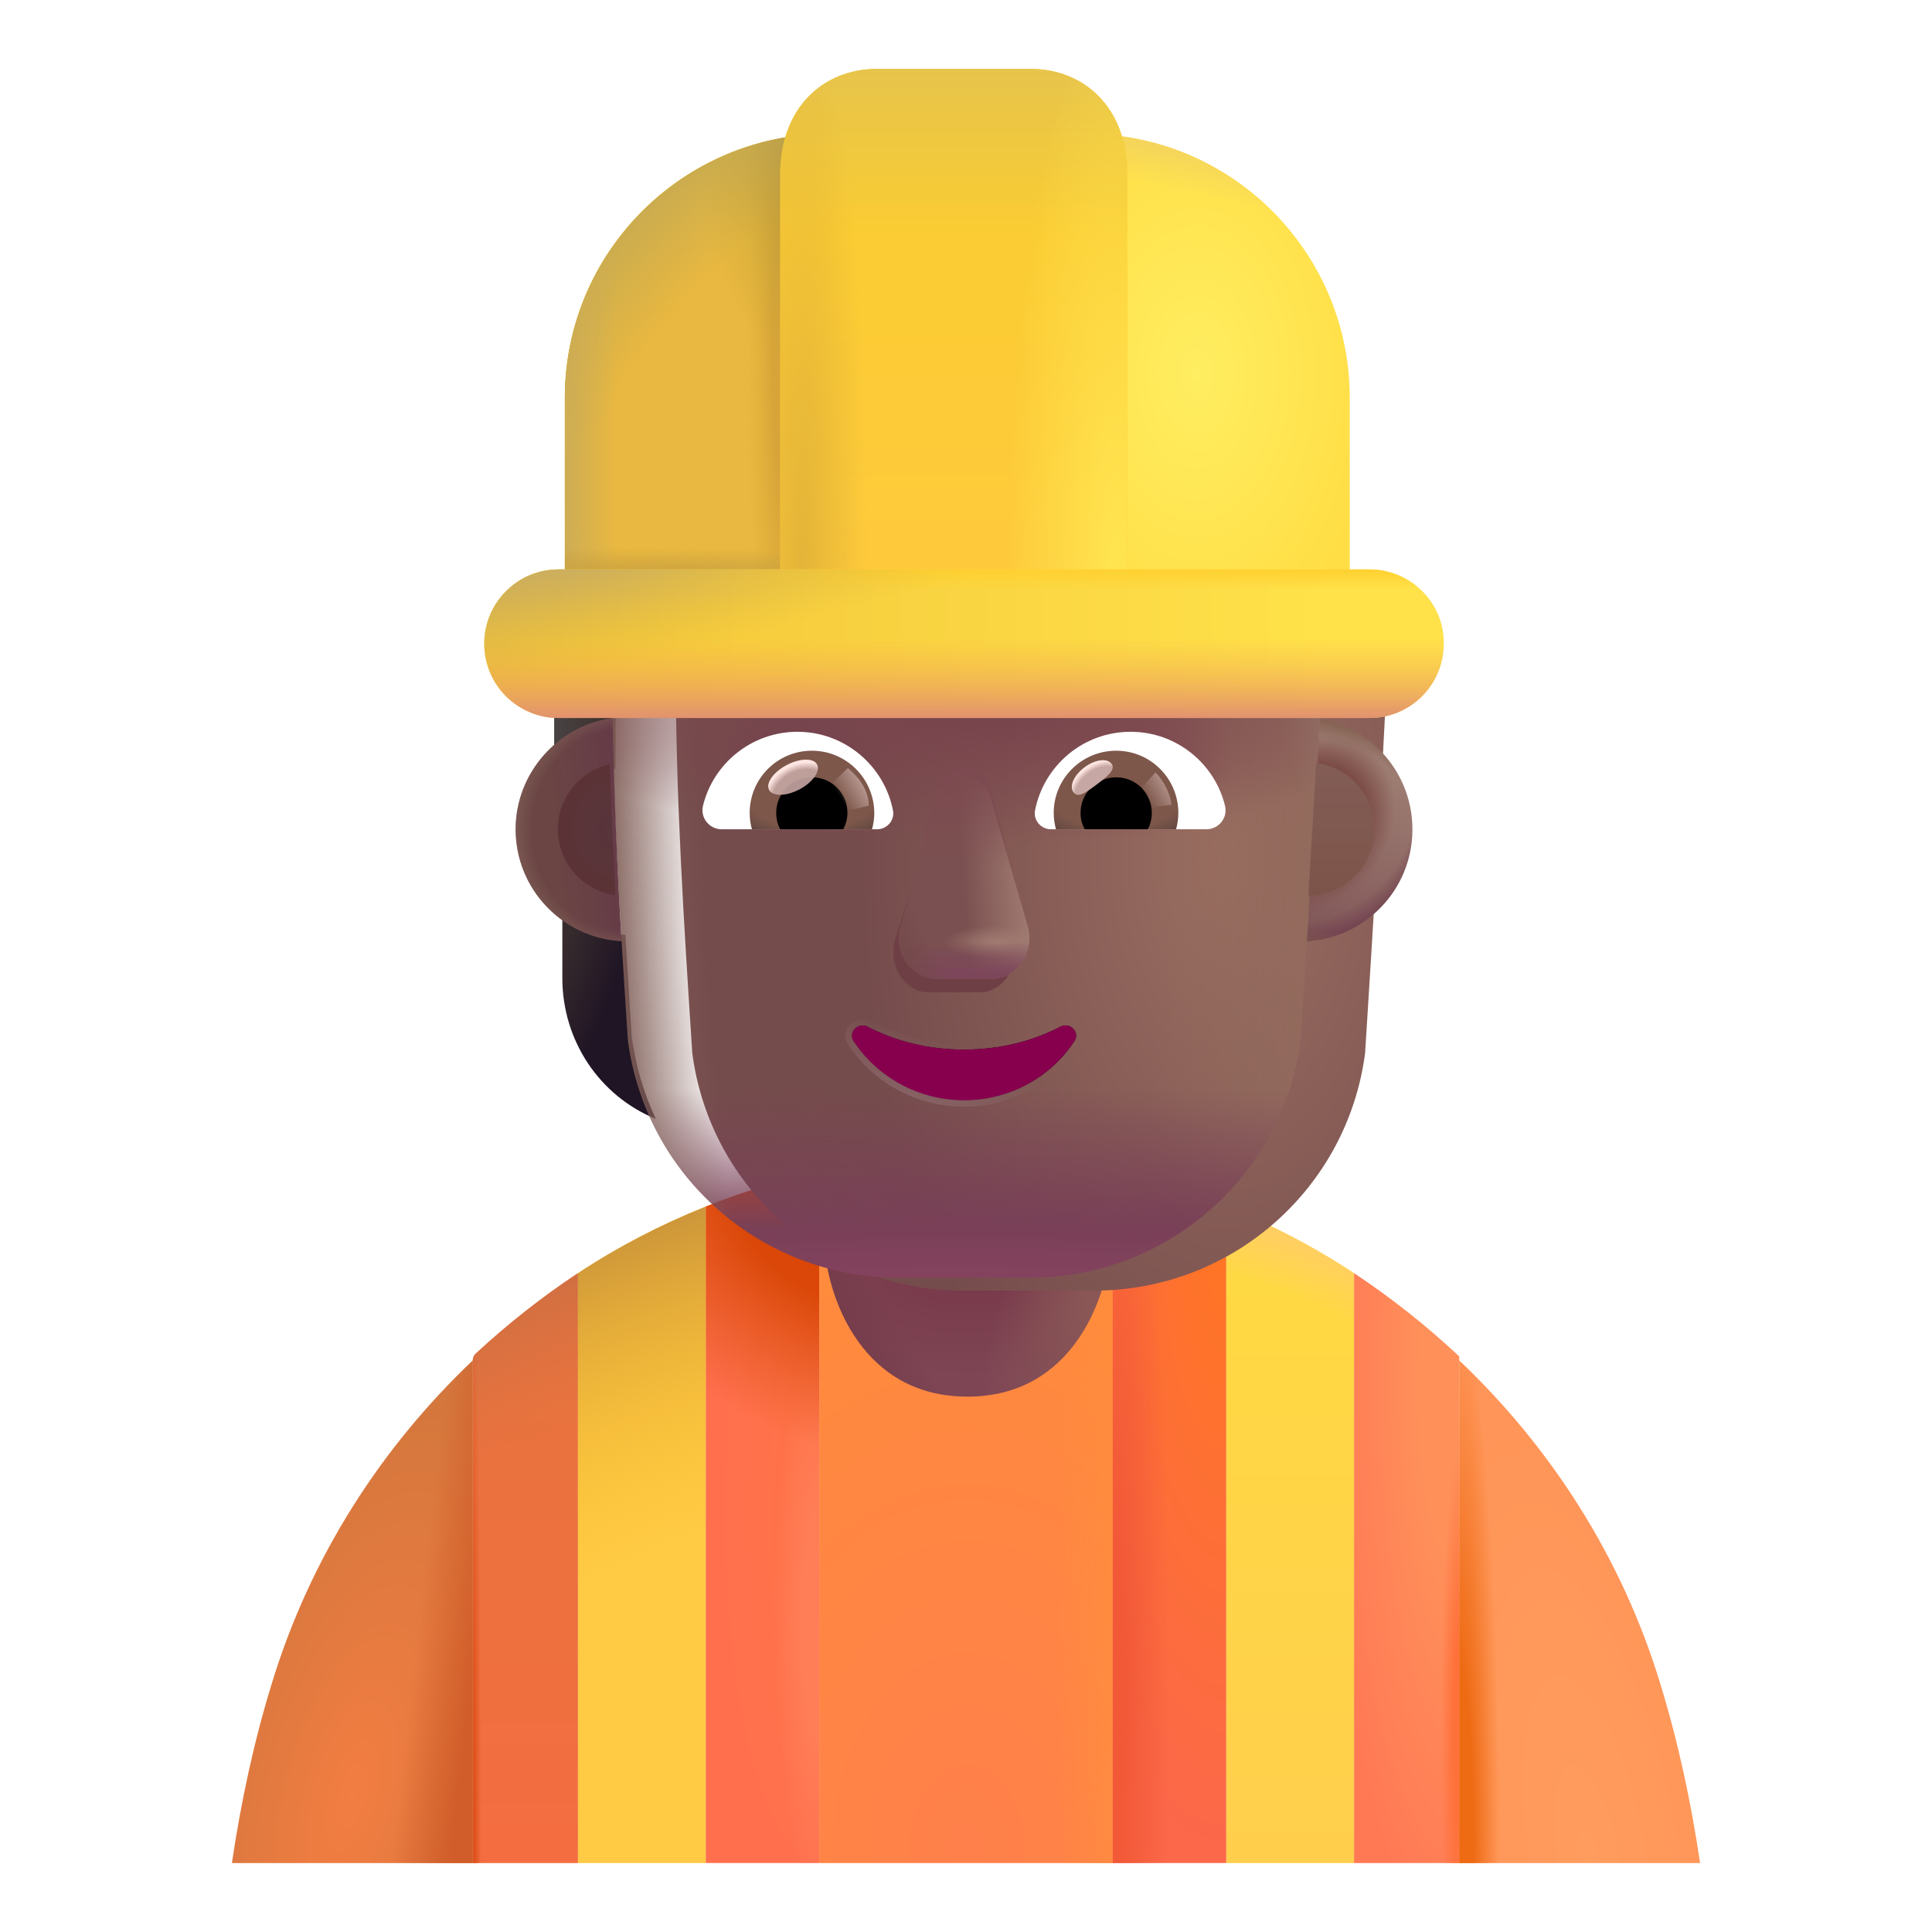 <svg viewBox="1 1 30 30" xmlns="http://www.w3.org/2000/svg">
<rect x="9.605" y="11.855" width="0.953" height="1.082" fill="url(#paint0_linear_4002_2951)"/>
<rect x="21.33" y="11.855" width="0.836" height="1.082" fill="url(#paint1_linear_4002_2951)"/>
<path d="M16.021 19.32C15.241 19.32 14.471 19.4 13.721 19.55V29.93H18.301V19.55C17.561 19.4 16.801 19.32 16.021 19.32Z" fill="url(#paint2_radial_4002_2951)"/>
<path d="M16.021 19.32C15.241 19.32 14.471 19.4 13.721 19.55V29.93H18.301V19.55C17.561 19.4 16.801 19.32 16.021 19.32Z" fill="url(#paint3_radial_4002_2951)"/>
<path d="M13.721 19.198C13.113 19.332 12.525 19.508 11.958 19.735V29.929H13.721V19.198Z" fill="url(#paint4_radial_4002_2951)"/>
<path d="M13.721 19.198C13.113 19.332 12.525 19.508 11.958 19.735V29.929H13.721V19.198Z" fill="url(#paint5_radial_4002_2951)"/>
<path d="M13.721 19.198C13.113 19.332 12.525 19.508 11.958 19.735V29.929H13.721V19.198Z" fill="url(#paint6_radial_4002_2951)"/>
<path d="M18.279 19.198C18.887 19.332 19.474 19.508 20.042 19.735V29.929H18.279V19.198Z" fill="url(#paint7_radial_4002_2951)"/>
<path d="M18.279 19.198C18.887 19.332 19.474 19.508 20.042 19.735V29.929H18.279V19.198Z" fill="url(#paint8_radial_4002_2951)"/>
<path d="M8.389 22.017C8.358 22.046 8.341 22.085 8.341 22.127V29.93H9.975V20.769C9.415 21.14 8.883 21.559 8.389 22.017Z" fill="url(#paint9_linear_4002_2951)"/>
<path d="M8.389 22.017C8.358 22.046 8.341 22.085 8.341 22.127V29.93H9.975V20.769C9.415 21.14 8.883 21.559 8.389 22.017Z" fill="url(#paint10_radial_4002_2951)"/>
<path d="M8.389 22.017C8.358 22.046 8.341 22.085 8.341 22.127V29.93H9.975V20.769C9.415 21.14 8.883 21.559 8.389 22.017Z" fill="url(#paint11_radial_4002_2951)"/>
<path d="M23.659 22.062V29.93H22.025V20.769C22.603 21.152 23.151 21.586 23.659 22.062Z" fill="url(#paint12_radial_4002_2951)"/>
<path d="M23.659 22.062V29.93H22.025V20.769C22.603 21.152 23.151 21.586 23.659 22.062Z" fill="url(#paint13_radial_4002_2951)"/>
<path d="M9.975 20.77V29.93H11.958V19.736C11.26 20.015 10.603 20.356 9.975 20.77Z" fill="#FFCA44"/>
<path d="M9.975 20.77V29.93H11.958V19.736C11.26 20.015 10.603 20.356 9.975 20.77Z" fill="url(#paint14_radial_4002_2951)"/>
<path d="M22.025 20.77V29.93H20.042V19.736C20.74 20.015 21.397 20.356 22.025 20.77Z" fill="url(#paint15_linear_4002_2951)"/>
<path d="M22.025 20.77V29.93H20.042V19.736C20.74 20.015 21.397 20.356 22.025 20.77Z" fill="url(#paint16_radial_4002_2951)"/>
<path d="M4.601 29.93C4.741 28.984 4.941 28.048 5.22 27.143C5.82 25.169 6.932 23.461 8.341 22.125V29.93H4.601Z" fill="url(#paint17_radial_4002_2951)"/>
<path d="M4.601 29.93C4.741 28.984 4.941 28.048 5.22 27.143C5.82 25.169 6.932 23.461 8.341 22.125V29.93H4.601Z" fill="url(#paint18_linear_4002_2951)"/>
<path d="M27.399 29.93C27.259 28.984 27.059 28.048 26.78 27.143C26.18 25.169 25.068 23.461 23.659 22.125V29.93H27.399Z" fill="url(#paint19_radial_4002_2951)"/>
<path d="M27.399 29.93C27.259 28.984 27.059 28.048 26.78 27.143C26.18 25.169 25.068 23.461 23.659 22.125V29.93H27.399Z" fill="url(#paint20_radial_4002_2951)"/>
<path d="M13.81 20.406C13.87 21.166 14.395 22.687 16.021 22.687C17.647 22.687 18.172 21.166 18.232 20.406H13.81Z" fill="url(#paint21_radial_4002_2951)"/>
<path d="M13.81 20.406C13.87 21.166 14.395 22.687 16.021 22.687C17.647 22.687 18.172 21.166 18.232 20.406H13.81Z" fill="url(#paint22_radial_4002_2951)"/>
<path d="M13.81 20.406C13.87 21.166 14.395 22.687 16.021 22.687C17.647 22.687 18.172 21.166 18.232 20.406H13.81Z" fill="url(#paint23_radial_4002_2951)"/>
<g filter="url(#filter0_f_4002_2951)">
<ellipse cx="19.299" cy="10.856" rx="3.435" ry="0.358" fill="#FFF060"/>
</g>
<g filter="url(#filter1_f_4002_2951)">
<ellipse cx="19.329" cy="10.856" rx="2.827" ry="0.264" fill="#FFF060"/>
</g>
<path d="M21.228 15.516C21.591 15.504 21.93 15.382 22.207 15.182V16.189C22.207 17.156 21.631 18.016 20.756 18.374C20.94 17.981 21.067 17.554 21.13 17.097L21.228 15.516Z" fill="url(#paint24_radial_4002_2951)"/>
<path d="M10.71 15.516C10.348 15.504 10.008 15.382 9.732 15.182V16.189C9.732 17.156 10.307 18.016 11.182 18.374C10.998 17.981 10.871 17.554 10.808 17.097L10.71 15.516Z" fill="url(#paint25_radial_4002_2951)"/>
<g filter="url(#filter2_ii_4002_2951)">
<path d="M10.75 17.155C11.028 19.267 12.825 20.84 14.953 20.84H16.994C19.122 20.84 20.919 19.267 21.197 17.155C21.325 15.117 21.453 13.088 21.548 11.051C21.537 10.221 20.883 9.537 20.056 9.502H18.542C17.509 9.502 16.574 8.893 16.149 7.941C16.04 7.668 15.776 7.489 15.483 7.489H14.107C12.11 7.489 10.492 9.125 10.492 11.144C10.492 13.157 10.618 15.137 10.75 17.155Z" fill="url(#paint26_radial_4002_2951)"/>
<path d="M10.75 17.155C11.028 19.267 12.825 20.84 14.953 20.84H16.994C19.122 20.84 20.919 19.267 21.197 17.155C21.325 15.117 21.453 13.088 21.548 11.051C21.537 10.221 20.883 9.537 20.056 9.502H18.542C17.509 9.502 16.574 8.893 16.149 7.941C16.04 7.668 15.776 7.489 15.483 7.489H14.107C12.11 7.489 10.492 9.125 10.492 11.144C10.492 13.157 10.618 15.137 10.75 17.155Z" fill="url(#paint27_radial_4002_2951)"/>
</g>
<path d="M10.75 17.155C11.028 19.267 12.825 20.84 14.953 20.84H16.994C19.122 20.84 20.919 19.267 21.197 17.155C21.325 15.117 21.453 13.088 21.548 11.051C21.537 10.221 20.883 9.537 20.056 9.502H18.542C17.509 9.502 16.574 8.893 16.149 7.941C16.04 7.668 15.776 7.489 15.483 7.489H14.107C12.11 7.489 10.492 9.125 10.492 11.144C10.492 13.157 10.618 15.137 10.75 17.155Z" fill="url(#paint28_linear_4002_2951)"/>
<path d="M10.75 17.155C11.028 19.267 12.825 20.84 14.953 20.84H16.994C19.122 20.84 20.919 19.267 21.197 17.155C21.325 15.117 21.453 13.088 21.548 11.051C21.537 10.221 20.883 9.537 20.056 9.502H18.542C17.509 9.502 16.574 8.893 16.149 7.941C16.04 7.668 15.776 7.489 15.483 7.489H14.107C12.11 7.489 10.492 9.125 10.492 11.144C10.492 13.157 10.618 15.137 10.75 17.155Z" fill="url(#paint29_radial_4002_2951)"/>
<path d="M10.75 17.155C11.028 19.267 12.825 20.84 14.953 20.84H16.994C19.122 20.84 20.919 19.267 21.197 17.155C21.325 15.117 21.453 13.088 21.548 11.051C21.537 10.221 20.883 9.537 20.056 9.502H18.542C17.509 9.502 16.574 8.893 16.149 7.941C16.04 7.668 15.776 7.489 15.483 7.489H14.107C12.11 7.489 10.492 9.125 10.492 11.144C10.492 13.157 10.618 15.137 10.75 17.155Z" fill="url(#paint30_radial_4002_2951)"/>
<path d="M10.75 17.155C11.028 19.267 12.825 20.84 14.953 20.84H16.994C19.122 20.84 20.919 19.267 21.197 17.155C21.325 15.117 21.453 13.088 21.548 11.051C21.537 10.221 20.883 9.537 20.056 9.502H18.542C17.509 9.502 16.574 8.893 16.149 7.941C16.04 7.668 15.776 7.489 15.483 7.489H14.107C12.11 7.489 10.492 9.125 10.492 11.144C10.492 13.157 10.618 15.137 10.75 17.155Z" fill="url(#paint31_radial_4002_2951)"/>
<path d="M10.75 17.155C11.028 19.267 12.825 20.84 14.953 20.84H16.994C19.122 20.84 20.919 19.267 21.197 17.155C21.325 15.117 21.453 13.088 21.548 11.051C21.537 10.221 20.883 9.537 20.056 9.502H18.542C17.509 9.502 16.574 8.893 16.149 7.941C16.04 7.668 15.776 7.489 15.483 7.489H14.107C12.11 7.489 10.492 9.125 10.492 11.144C10.492 13.157 10.618 15.137 10.75 17.155Z" fill="url(#paint32_radial_4002_2951)"/>
<path d="M10.75 17.155C11.028 19.267 12.825 20.84 14.953 20.84H16.994C19.122 20.84 20.919 19.267 21.197 17.155C21.325 15.117 21.453 13.088 21.548 11.051C21.537 10.221 20.883 9.537 20.056 9.502H18.542C17.509 9.502 16.574 8.893 16.149 7.941C16.04 7.668 15.776 7.489 15.483 7.489H14.107C12.11 7.489 10.492 9.125 10.492 11.144C10.492 13.157 10.618 15.137 10.75 17.155Z" fill="url(#paint33_radial_4002_2951)"/>
<path d="M10.75 17.155C11.028 19.267 12.825 20.84 14.953 20.84H16.994C19.122 20.84 20.919 19.267 21.197 17.155C21.325 15.117 21.453 13.088 21.548 11.051C21.537 10.221 20.883 9.537 20.056 9.502H18.542C17.509 9.502 16.574 8.893 16.149 7.941C16.04 7.668 15.776 7.489 15.483 7.489H14.107C12.11 7.489 10.492 9.125 10.492 11.144C10.492 13.157 10.618 15.137 10.75 17.155Z" fill="url(#paint34_radial_4002_2951)"/>
<path d="M10.75 17.155C11.028 19.267 12.825 20.84 14.953 20.84H16.994C19.122 20.84 20.919 19.267 21.197 17.155C21.325 15.117 21.453 13.088 21.548 11.051C21.537 10.221 20.883 9.537 20.056 9.502H18.542C17.509 9.502 16.574 8.893 16.149 7.941C16.04 7.668 15.776 7.489 15.483 7.489H14.107C12.11 7.489 10.492 9.125 10.492 11.144C10.492 13.157 10.618 15.137 10.75 17.155Z" fill="url(#paint35_radial_4002_2951)"/>
<g filter="url(#filter3_f_4002_2951)">
<path d="M15.535 13.603L14.896 15.591C14.787 16 15.049 16.409 15.42 16.409H16.212C16.583 16.409 16.845 15.994 16.735 15.591L16.201 13.603C16.086 13.162 15.655 13.162 15.535 13.603Z" fill="#6F3F46"/>
</g>
<g filter="url(#filter4_f_4002_2951)">
<path d="M15.556 13.391L14.981 15.379C14.863 15.788 15.145 16.198 15.544 16.198H16.395C16.794 16.198 17.075 15.782 16.958 15.379L16.383 13.391C16.26 12.95 15.685 12.95 15.556 13.391Z" fill="#7B5050"/>
<path d="M15.556 13.391L14.981 15.379C14.863 15.788 15.145 16.198 15.544 16.198H16.395C16.794 16.198 17.075 15.782 16.958 15.379L16.383 13.391C16.26 12.95 15.685 12.95 15.556 13.391Z" fill="url(#paint36_linear_4002_2951)"/>
<path d="M15.556 13.391L14.981 15.379C14.863 15.788 15.145 16.198 15.544 16.198H16.395C16.794 16.198 17.075 15.782 16.958 15.379L16.383 13.391C16.26 12.95 15.685 12.95 15.556 13.391Z" fill="url(#paint37_radial_4002_2951)"/>
<path d="M15.556 13.391L14.981 15.379C14.863 15.788 15.145 16.198 15.544 16.198H16.395C16.794 16.198 17.075 15.782 16.958 15.379L16.383 13.391C16.26 12.95 15.685 12.95 15.556 13.391Z" fill="url(#paint38_linear_4002_2951)"/>
<path d="M15.556 13.391L14.981 15.379C14.863 15.788 15.145 16.198 15.544 16.198H16.395C16.794 16.198 17.075 15.782 16.958 15.379L16.383 13.391C16.26 12.95 15.685 12.95 15.556 13.391Z" fill="url(#paint39_radial_4002_2951)"/>
</g>
<g filter="url(#filter5_f_4002_2951)">
<path d="M15.556 13.256L14.981 15.245C14.863 15.654 15.145 16.063 15.544 16.063H16.395C16.794 16.063 17.075 15.648 16.958 15.245L16.383 13.256C16.26 12.816 15.685 12.816 15.556 13.256Z" fill="url(#paint40_linear_4002_2951)"/>
</g>
<g filter="url(#filter6_f_4002_2951)">
<path d="M15.969 17.298C15.42 17.298 14.904 17.168 14.47 16.942C14.322 16.867 14.163 17.034 14.256 17.168C14.619 17.718 15.25 18.084 15.969 18.084C16.688 18.084 17.32 17.718 17.682 17.168C17.775 17.028 17.616 16.867 17.468 16.942C17.034 17.168 16.524 17.298 15.969 17.298Z" stroke="url(#paint41_linear_4002_2951)" stroke-width="0.2"/>
</g>
<path d="M15.969 17.298C15.42 17.298 14.904 17.168 14.47 16.942C14.322 16.867 14.163 17.034 14.256 17.168C14.619 17.718 15.25 18.084 15.969 18.084C16.688 18.084 17.32 17.718 17.682 17.168C17.775 17.028 17.616 16.867 17.468 16.942C17.034 17.168 16.524 17.298 15.969 17.298Z" fill="url(#paint42_radial_4002_2951)"/>
<path d="M18.556 12.363C19.262 12.363 19.859 12.85 20.021 13.508C20.07 13.697 19.925 13.877 19.732 13.877H17.318C17.165 13.877 17.042 13.737 17.072 13.583C17.209 12.89 17.818 12.363 18.556 12.363Z" fill="white"/>
<path d="M18.332 12.657C18.867 12.657 19.297 13.091 19.297 13.622C19.297 13.71 19.284 13.798 19.262 13.877H17.397C17.375 13.794 17.362 13.71 17.362 13.622C17.362 13.091 17.796 12.657 18.332 12.657Z" fill="url(#paint43_radial_4002_2951)"/>
<path d="M17.779 13.623C17.779 13.315 18.025 13.07 18.332 13.07C18.639 13.07 18.885 13.315 18.885 13.623C18.885 13.715 18.863 13.802 18.823 13.877H17.845C17.801 13.802 17.779 13.715 17.779 13.623Z" fill="black"/>
<g filter="url(#filter7_f_4002_2951)">
<path d="M18.261 12.861C18.33 12.953 18.186 13.065 18.022 13.187C17.859 13.309 17.738 13.396 17.669 13.303C17.6 13.211 17.677 13.038 17.84 12.916C18.004 12.793 18.192 12.769 18.261 12.861Z" fill="#C7A7A3"/>
<path d="M18.261 12.861C18.33 12.953 18.186 13.065 18.022 13.187C17.859 13.309 17.738 13.396 17.669 13.303C17.6 13.211 17.677 13.038 17.84 12.916C18.004 12.793 18.192 12.769 18.261 12.861Z" fill="url(#paint44_radial_4002_2951)"/>
</g>
<g filter="url(#filter8_f_4002_2951)">
<path d="M19.192 13.495C19.156 13.246 19.01 13.058 18.942 12.995L18.66 13.303L18.787 13.55L19.192 13.495Z" fill="url(#paint45_linear_4002_2951)"/>
</g>
<path d="M13.383 12.363C12.676 12.363 12.079 12.85 11.917 13.508C11.869 13.697 12.014 13.877 12.207 13.877H14.62C14.774 13.877 14.897 13.737 14.866 13.583C14.73 12.89 14.116 12.363 13.383 12.363Z" fill="white"/>
<path d="M13.607 12.657C13.071 12.657 12.641 13.091 12.641 13.623C12.641 13.71 12.654 13.798 12.676 13.877H14.541C14.563 13.794 14.576 13.71 14.576 13.623C14.572 13.091 14.142 12.657 13.607 12.657Z" fill="url(#paint46_radial_4002_2951)"/>
<path d="M14.159 13.623C14.159 13.315 13.914 13.07 13.607 13.07C13.299 13.07 13.053 13.315 13.053 13.623C13.053 13.715 13.075 13.803 13.115 13.877H14.094C14.133 13.803 14.159 13.715 14.159 13.623Z" fill="black"/>
<g filter="url(#filter9_f_4002_2951)">
<path d="M14.489 13.509C14.489 13.197 14.235 12.989 14.166 12.926L13.854 13.228L14.046 13.619L14.489 13.509Z" fill="url(#paint47_linear_4002_2951)"/>
</g>
<g filter="url(#filter10_f_4002_2951)">
<ellipse cx="13.315" cy="13.069" rx="0.421" ry="0.213" transform="rotate(-27.914 13.315 13.069)" fill="#C7A7A3" fill-opacity="0.9"/>
<ellipse cx="13.315" cy="13.069" rx="0.421" ry="0.213" transform="rotate(-27.914 13.315 13.069)" fill="url(#paint48_radial_4002_2951)"/>
</g>
<path d="M21.294 15.615C21.365 14.463 21.433 13.314 21.493 12.162C22.311 12.305 22.932 13.019 22.932 13.877C22.932 14.804 22.207 15.562 21.294 15.615Z" fill="url(#paint49_linear_4002_2951)"/>
<path d="M21.294 15.615C21.365 14.463 21.433 13.314 21.493 12.162C22.311 12.305 22.932 13.019 22.932 13.877C22.932 14.804 22.207 15.562 21.294 15.615Z" fill="url(#paint50_radial_4002_2951)"/>
<path d="M21.294 15.615C21.365 14.463 21.433 13.314 21.493 12.162C22.311 12.305 22.932 13.019 22.932 13.877C22.932 14.804 22.207 15.562 21.294 15.615Z" fill="url(#paint51_radial_4002_2951)"/>
<path d="M21.294 15.615C21.365 14.463 21.433 13.314 21.493 12.162C22.311 12.305 22.932 13.019 22.932 13.877C22.932 14.804 22.207 15.562 21.294 15.615Z" fill="url(#paint52_radial_4002_2951)"/>
<path d="M10.512 12.148C9.667 12.267 9.007 12.999 9.007 13.877C9.007 14.806 9.735 15.565 10.652 15.615C10.582 14.459 10.535 13.305 10.512 12.148Z" fill="url(#paint53_linear_4002_2951)"/>
<path d="M10.512 12.148C9.667 12.267 9.007 12.999 9.007 13.877C9.007 14.806 9.735 15.565 10.652 15.615C10.582 14.459 10.535 13.305 10.512 12.148Z" fill="url(#paint54_radial_4002_2951)"/>
<g filter="url(#filter11_f_4002_2951)">
<path d="M10.468 12.867C10.006 12.971 9.662 13.383 9.662 13.876C9.662 14.4 10.052 14.834 10.558 14.9C10.521 14.222 10.489 13.546 10.468 12.867Z" fill="url(#paint55_radial_4002_2951)"/>
</g>
<g filter="url(#filter12_f_4002_2951)">
<path d="M21.316 14.906C21.358 14.22 21.398 13.534 21.436 12.847C21.946 12.911 22.34 13.346 22.34 13.873C22.34 14.441 21.883 14.901 21.316 14.906Z" fill="url(#paint56_linear_4002_2951)"/>
</g>
<path d="M9.771 7.178C9.771 4.914 11.607 3.078 13.871 3.078H17.859C20.123 3.078 21.959 4.914 21.959 7.178V9.859H9.771V7.178Z" fill="url(#paint57_radial_4002_2951)"/>
<path d="M9.771 7.178C9.771 4.914 11.607 3.078 13.871 3.078H17.859C20.123 3.078 21.959 4.914 21.959 7.178V9.859H9.771V7.178Z" fill="url(#paint58_radial_4002_2951)"/>
<path d="M9.771 7.178C9.771 4.914 11.607 3.078 13.871 3.078H17.859C20.123 3.078 21.959 4.914 21.959 7.178V9.859H9.771V7.178Z" fill="url(#paint59_radial_4002_2951)"/>
<path d="M9.771 7.178C9.771 4.914 11.607 3.078 13.871 3.078H17.859C20.123 3.078 21.959 4.914 21.959 7.178V9.859H9.771V7.178Z" fill="url(#paint60_radial_4002_2951)"/>
<path d="M9.771 7.178C9.771 4.914 11.607 3.078 13.871 3.078H17.859C20.123 3.078 21.959 4.914 21.959 7.178V9.859H9.771V7.178Z" fill="url(#paint61_radial_4002_2951)"/>
<path d="M9.771 7.178C9.771 4.914 11.607 3.078 13.871 3.078H17.859C20.123 3.078 21.959 4.914 21.959 7.178V9.859H9.771V7.178Z" fill="url(#paint62_radial_4002_2951)"/>
<path d="M9.771 7.178C9.771 4.914 11.607 3.078 13.871 3.078H17.859C20.123 3.078 21.959 4.914 21.959 7.178V9.859H9.771V7.178Z" fill="url(#paint63_linear_4002_2951)"/>
<path d="M9.771 7.178C9.771 4.914 11.607 3.078 13.871 3.078H17.859C20.123 3.078 21.959 4.914 21.959 7.178V9.859H9.771V7.178Z" fill="url(#paint64_radial_4002_2951)"/>
<g filter="url(#filter13_ii_4002_2951)">
<path d="M14.615 2.07H17.005C17.834 2.07 18.505 2.673 18.505 3.702V10.498H13.115V3.702C13.115 2.673 13.786 2.07 14.615 2.07Z" fill="url(#paint65_linear_4002_2951)"/>
<path d="M14.615 2.07H17.005C17.834 2.07 18.505 2.673 18.505 3.702V10.498H13.115V3.702C13.115 2.673 13.786 2.07 14.615 2.07Z" fill="url(#paint66_linear_4002_2951)"/>
<path d="M14.615 2.07H17.005C17.834 2.07 18.505 2.673 18.505 3.702V10.498H13.115V3.702C13.115 2.673 13.786 2.07 14.615 2.07Z" fill="url(#paint67_radial_4002_2951)"/>
<path d="M14.615 2.07H17.005C17.834 2.07 18.505 2.673 18.505 3.702V10.498H13.115V3.702C13.115 2.673 13.786 2.07 14.615 2.07Z" fill="url(#paint68_radial_4002_2951)"/>
</g>
<path d="M22.266 9.842H9.672C9.031 9.842 8.519 10.363 8.519 10.995C8.519 11.637 9.04 12.149 9.672 12.149H22.266C22.908 12.149 23.419 11.628 23.419 10.995C23.428 10.363 22.908 9.842 22.266 9.842Z" fill="url(#paint69_linear_4002_2951)"/>
<path d="M22.266 9.842H9.672C9.031 9.842 8.519 10.363 8.519 10.995C8.519 11.637 9.04 12.149 9.672 12.149H22.266C22.908 12.149 23.419 11.628 23.419 10.995C23.428 10.363 22.908 9.842 22.266 9.842Z" fill="url(#paint70_linear_4002_2951)"/>
<path d="M22.266 9.842H9.672C9.031 9.842 8.519 10.363 8.519 10.995C8.519 11.637 9.04 12.149 9.672 12.149H22.266C22.908 12.149 23.419 11.628 23.419 10.995C23.428 10.363 22.908 9.842 22.266 9.842Z" fill="url(#paint71_linear_4002_2951)"/>
<path d="M22.266 9.842H9.672C9.031 9.842 8.519 10.363 8.519 10.995C8.519 11.637 9.04 12.149 9.672 12.149H22.266C22.908 12.149 23.419 11.628 23.419 10.995C23.428 10.363 22.908 9.842 22.266 9.842Z" fill="url(#paint72_radial_4002_2951)"/>
<defs>
<filter id="filter0_f_4002_2951" x="15.115" y="9.748" width="8.369" height="2.215" filterUnits="userSpaceOnUse" color-interpolation-filters="sRGB">
<feFlood flood-opacity="0" result="BackgroundImageFix"/>
<feBlend mode="normal" in="SourceGraphic" in2="BackgroundImageFix" result="shape"/>
<feGaussianBlur stdDeviation="0.375" result="effect1_foregroundBlur_4002_2951"/>
</filter>
<filter id="filter1_f_4002_2951" x="15.502" y="9.592" width="7.654" height="2.528" filterUnits="userSpaceOnUse" color-interpolation-filters="sRGB">
<feFlood flood-opacity="0" result="BackgroundImageFix"/>
<feBlend mode="normal" in="SourceGraphic" in2="BackgroundImageFix" result="shape"/>
<feGaussianBlur stdDeviation="0.5" result="effect1_foregroundBlur_4002_2951"/>
</filter>
<filter id="filter2_ii_4002_2951" x="10.492" y="7.489" width="12.056" height="13.551" filterUnits="userSpaceOnUse" color-interpolation-filters="sRGB">
<feFlood flood-opacity="0" result="BackgroundImageFix"/>
<feBlend mode="normal" in="SourceGraphic" in2="BackgroundImageFix" result="shape"/>
<feColorMatrix in="SourceAlpha" type="matrix" values="0 0 0 0 0 0 0 0 0 0 0 0 0 0 0 0 0 0 127 0" result="hardAlpha"/>
<feOffset dx="1"/>
<feGaussianBlur stdDeviation="0.7"/>
<feComposite in2="hardAlpha" operator="arithmetic" k2="-1" k3="1"/>
<feColorMatrix type="matrix" values="0 0 0 0 0.494 0 0 0 0 0.353 0 0 0 0 0.325 0 0 0 1 0"/>
<feBlend mode="normal" in2="shape" result="effect1_innerShadow_4002_2951"/>
<feColorMatrix in="SourceAlpha" type="matrix" values="0 0 0 0 0 0 0 0 0 0 0 0 0 0 0 0 0 0 127 0" result="hardAlpha"/>
<feOffset dy="0.2"/>
<feGaussianBlur stdDeviation="0.375"/>
<feComposite in2="hardAlpha" operator="arithmetic" k2="-1" k3="1"/>
<feColorMatrix type="matrix" values="0 0 0 0 0.396 0 0 0 0 0.216 0 0 0 0 0.216 0 0 0 1 0"/>
<feBlend mode="normal" in2="effect1_innerShadow_4002_2951" result="effect2_innerShadow_4002_2951"/>
</filter>
<filter id="filter3_f_4002_2951" x="13.871" y="12.272" width="3.89" height="5.137" filterUnits="userSpaceOnUse" color-interpolation-filters="sRGB">
<feFlood flood-opacity="0" result="BackgroundImageFix"/>
<feBlend mode="normal" in="SourceGraphic" in2="BackgroundImageFix" result="shape"/>
<feGaussianBlur stdDeviation="0.5" result="effect1_foregroundBlur_4002_2951"/>
</filter>
<filter id="filter4_f_4002_2951" x="14.754" y="12.86" width="2.431" height="3.537" filterUnits="userSpaceOnUse" color-interpolation-filters="sRGB">
<feFlood flood-opacity="0" result="BackgroundImageFix"/>
<feBlend mode="normal" in="SourceGraphic" in2="BackgroundImageFix" result="shape"/>
<feGaussianBlur stdDeviation="0.1" result="effect1_foregroundBlur_4002_2951"/>
</filter>
<filter id="filter5_f_4002_2951" x="14.754" y="12.726" width="2.431" height="3.537" filterUnits="userSpaceOnUse" color-interpolation-filters="sRGB">
<feFlood flood-opacity="0" result="BackgroundImageFix"/>
<feBlend mode="normal" in="SourceGraphic" in2="BackgroundImageFix" result="shape"/>
<feGaussianBlur stdDeviation="0.1" result="effect1_foregroundBlur_4002_2951"/>
</filter>
<filter id="filter6_f_4002_2951" x="14.028" y="16.723" width="3.882" height="1.561" filterUnits="userSpaceOnUse" color-interpolation-filters="sRGB">
<feFlood flood-opacity="0" result="BackgroundImageFix"/>
<feBlend mode="normal" in="SourceGraphic" in2="BackgroundImageFix" result="shape"/>
<feGaussianBlur stdDeviation="0.05" result="effect1_foregroundBlur_4002_2951"/>
</filter>
<filter id="filter7_f_4002_2951" x="17.544" y="12.705" width="0.835" height="0.737" filterUnits="userSpaceOnUse" color-interpolation-filters="sRGB">
<feFlood flood-opacity="0" result="BackgroundImageFix"/>
<feBlend mode="normal" in="SourceGraphic" in2="BackgroundImageFix" result="shape"/>
<feGaussianBlur stdDeviation="0.05" result="effect1_foregroundBlur_4002_2951"/>
</filter>
<filter id="filter8_f_4002_2951" x="18.46" y="12.795" width="0.931" height="0.955" filterUnits="userSpaceOnUse" color-interpolation-filters="sRGB">
<feFlood flood-opacity="0" result="BackgroundImageFix"/>
<feBlend mode="normal" in="SourceGraphic" in2="BackgroundImageFix" result="shape"/>
<feGaussianBlur stdDeviation="0.1" result="effect1_foregroundBlur_4002_2951"/>
</filter>
<filter id="filter9_f_4002_2951" x="13.654" y="12.726" width="1.034" height="1.093" filterUnits="userSpaceOnUse" color-interpolation-filters="sRGB">
<feFlood flood-opacity="0" result="BackgroundImageFix"/>
<feBlend mode="normal" in="SourceGraphic" in2="BackgroundImageFix" result="shape"/>
<feGaussianBlur stdDeviation="0.1" result="effect1_foregroundBlur_4002_2951"/>
</filter>
<filter id="filter10_f_4002_2951" x="12.83" y="12.697" width="0.971" height="0.746" filterUnits="userSpaceOnUse" color-interpolation-filters="sRGB">
<feFlood flood-opacity="0" result="BackgroundImageFix"/>
<feBlend mode="normal" in="SourceGraphic" in2="BackgroundImageFix" result="shape"/>
<feGaussianBlur stdDeviation="0.05" result="effect1_foregroundBlur_4002_2951"/>
</filter>
<filter id="filter11_f_4002_2951" x="9.412" y="12.617" width="1.397" height="2.533" filterUnits="userSpaceOnUse" color-interpolation-filters="sRGB">
<feFlood flood-opacity="0" result="BackgroundImageFix"/>
<feBlend mode="normal" in="SourceGraphic" in2="BackgroundImageFix" result="shape"/>
<feGaussianBlur stdDeviation="0.125" result="effect1_foregroundBlur_4002_2951"/>
</filter>
<filter id="filter12_f_4002_2951" x="20.816" y="12.347" width="2.024" height="3.059" filterUnits="userSpaceOnUse" color-interpolation-filters="sRGB">
<feFlood flood-opacity="0" result="BackgroundImageFix"/>
<feBlend mode="normal" in="SourceGraphic" in2="BackgroundImageFix" result="shape"/>
<feGaussianBlur stdDeviation="0.25" result="effect1_foregroundBlur_4002_2951"/>
</filter>
<filter id="filter13_ii_4002_2951" x="12.915" y="2.07" width="5.791" height="8.428" filterUnits="userSpaceOnUse" color-interpolation-filters="sRGB">
<feFlood flood-opacity="0" result="BackgroundImageFix"/>
<feBlend mode="normal" in="SourceGraphic" in2="BackgroundImageFix" result="shape"/>
<feColorMatrix in="SourceAlpha" type="matrix" values="0 0 0 0 0 0 0 0 0 0 0 0 0 0 0 0 0 0 127 0" result="hardAlpha"/>
<feOffset dx="0.2"/>
<feGaussianBlur stdDeviation="0.3"/>
<feComposite in2="hardAlpha" operator="arithmetic" k2="-1" k3="1"/>
<feColorMatrix type="matrix" values="0 0 0 0 0.769 0 0 0 0 0.659 0 0 0 0 0.322 0 0 0 1 0"/>
<feBlend mode="normal" in2="shape" result="effect1_innerShadow_4002_2951"/>
<feColorMatrix in="SourceAlpha" type="matrix" values="0 0 0 0 0 0 0 0 0 0 0 0 0 0 0 0 0 0 127 0" result="hardAlpha"/>
<feOffset dx="-0.2"/>
<feGaussianBlur stdDeviation="0.3"/>
<feComposite in2="hardAlpha" operator="arithmetic" k2="-1" k3="1"/>
<feColorMatrix type="matrix" values="0 0 0 0 1 0 0 0 0 0.925 0 0 0 0 0.373 0 0 0 1 0"/>
<feBlend mode="normal" in2="effect1_innerShadow_4002_2951" result="effect2_innerShadow_4002_2951"/>
</filter>
<linearGradient id="paint0_linear_4002_2951" x1="10.558" y1="12.164" x2="9.521" y2="12.164" gradientUnits="userSpaceOnUse">
<stop stop-color="#3A2D2B"/>
<stop offset="1" stop-color="#4A4545"/>
</linearGradient>
<linearGradient id="paint1_linear_4002_2951" x1="21.396" y1="12.203" x2="22.084" y2="12.203" gradientUnits="userSpaceOnUse">
<stop stop-color="#2D2425"/>
<stop offset="1" stop-color="#4F4C4D"/>
</linearGradient>
<radialGradient id="paint2_radial_4002_2951" cx="0" cy="0" r="1" gradientUnits="userSpaceOnUse" gradientTransform="translate(16.011 29.734) rotate(-90) scale(9.625 6.573)">
<stop stop-color="#FF804B"/>
<stop offset="1" stop-color="#FF8B3C"/>
</radialGradient>
<radialGradient id="paint3_radial_4002_2951" cx="0" cy="0" r="1" gradientUnits="userSpaceOnUse" gradientTransform="translate(18.677 26.172) rotate(180) scale(1.281 12.504)">
<stop stop-color="#FF8E3D"/>
<stop offset="1" stop-color="#FF8E3D" stop-opacity="0"/>
</radialGradient>
<radialGradient id="paint4_radial_4002_2951" cx="0" cy="0" r="1" gradientUnits="userSpaceOnUse" gradientTransform="translate(13.721 24.563) rotate(90) scale(5.914 1.617)">
<stop stop-color="#FF7446"/>
<stop offset="1" stop-color="#FF6F4E"/>
</radialGradient>
<radialGradient id="paint5_radial_4002_2951" cx="0" cy="0" r="1" gradientUnits="userSpaceOnUse" gradientTransform="translate(13.721 26.231) rotate(90) scale(4.558 0.701)">
<stop offset="0.35" stop-color="#FF7E58"/>
<stop offset="1" stop-color="#FF7E58" stop-opacity="0"/>
</radialGradient>
<radialGradient id="paint6_radial_4002_2951" cx="0" cy="0" r="1" gradientUnits="userSpaceOnUse" gradientTransform="translate(14.208 20.037) rotate(116.713) scale(3.38 5.522)">
<stop offset="0.343" stop-color="#DA4708"/>
<stop offset="1" stop-color="#DC5314" stop-opacity="0"/>
</radialGradient>
<radialGradient id="paint7_radial_4002_2951" cx="0" cy="0" r="1" gradientUnits="userSpaceOnUse" gradientTransform="translate(20.042 20.265) rotate(90) scale(9.438 2.834)">
<stop stop-color="#FF7523"/>
<stop offset="1" stop-color="#FB684A"/>
</radialGradient>
<radialGradient id="paint8_radial_4002_2951" cx="0" cy="0" r="1" gradientUnits="userSpaceOnUse" gradientTransform="translate(18.279 27.384) scale(0.882 11.047)">
<stop offset="0.214" stop-color="#F25937"/>
<stop offset="1" stop-color="#F25937" stop-opacity="0"/>
</radialGradient>
<linearGradient id="paint9_linear_4002_2951" x1="9.158" y1="21.199" x2="9.158" y2="29.93" gradientUnits="userSpaceOnUse">
<stop stop-color="#E6743E"/>
<stop offset="1" stop-color="#F46D40"/>
</linearGradient>
<radialGradient id="paint10_radial_4002_2951" cx="0" cy="0" r="1" gradientUnits="userSpaceOnUse" gradientTransform="translate(12.416 28.884) rotate(-112.642) scale(9.162 10.452)">
<stop offset="0.684" stop-color="#E07241" stop-opacity="0"/>
<stop offset="0.951" stop-color="#CC6E42"/>
</radialGradient>
<radialGradient id="paint11_radial_4002_2951" cx="0" cy="0" r="1" gradientUnits="userSpaceOnUse" gradientTransform="translate(8.341 29.93) scale(0.131 9.007)">
<stop offset="0.245" stop-color="#DE521D"/>
<stop offset="1" stop-color="#DE521D" stop-opacity="0"/>
</radialGradient>
<radialGradient id="paint12_radial_4002_2951" cx="0" cy="0" r="1" gradientUnits="userSpaceOnUse" gradientTransform="translate(23.659 22.544) rotate(90) scale(8.783 2.01)">
<stop offset="0.309" stop-color="#FF905A"/>
<stop offset="1" stop-color="#FF7955"/>
</radialGradient>
<radialGradient id="paint13_radial_4002_2951" cx="0" cy="0" r="1" gradientUnits="userSpaceOnUse" gradientTransform="translate(23.659 27.938) rotate(90) scale(4.375 0.279)">
<stop offset="0.325" stop-color="#FE713A"/>
<stop offset="1" stop-color="#FE713A" stop-opacity="0"/>
</radialGradient>
<radialGradient id="paint14_radial_4002_2951" cx="0" cy="0" r="1" gradientUnits="userSpaceOnUse" gradientTransform="translate(14.588 30.824) rotate(-108.091) scale(11.665 18.669)">
<stop offset="0.566" stop-color="#FDBF28" stop-opacity="0"/>
<stop offset="0.971" stop-color="#CD963A"/>
</radialGradient>
<linearGradient id="paint15_linear_4002_2951" x1="21.034" y1="19.736" x2="21.034" y2="29.93" gradientUnits="userSpaceOnUse">
<stop stop-color="#FFDA42"/>
<stop offset="1" stop-color="#FFCF4C"/>
</linearGradient>
<radialGradient id="paint16_radial_4002_2951" cx="0" cy="0" r="1" gradientUnits="userSpaceOnUse" gradientTransform="translate(19.24 25.36) rotate(-71.03) scale(5.518 8.523)">
<stop offset="0.834" stop-color="#FFCE64" stop-opacity="0"/>
<stop offset="0.998" stop-color="#FFCE64"/>
</radialGradient>
<radialGradient id="paint17_radial_4002_2951" cx="0" cy="0" r="1" gradientUnits="userSpaceOnUse" gradientTransform="translate(6.471 28.891) rotate(-75.655) scale(7.548 3.04)">
<stop stop-color="#F37D42"/>
<stop offset="1" stop-color="#CE763C"/>
</radialGradient>
<linearGradient id="paint18_linear_4002_2951" x1="8.468" y1="29.93" x2="7.09" y2="29.772" gradientUnits="userSpaceOnUse">
<stop offset="0.333" stop-color="#D15D2A"/>
<stop offset="1" stop-color="#D15D2A" stop-opacity="0"/>
</linearGradient>
<radialGradient id="paint19_radial_4002_2951" cx="0" cy="0" r="1" gradientUnits="userSpaceOnUse" gradientTransform="translate(25.677 29.93) rotate(-99.81) scale(8.253 2.517)">
<stop stop-color="#FF9C5E"/>
<stop offset="1" stop-color="#FF9457"/>
</radialGradient>
<radialGradient id="paint20_radial_4002_2951" cx="0" cy="0" r="1" gradientUnits="userSpaceOnUse" gradientTransform="translate(23.659 29.93) rotate(-90) scale(8.324 0.625)">
<stop offset="0.353" stop-color="#EE6A13"/>
<stop offset="1" stop-color="#EE6A13" stop-opacity="0"/>
</radialGradient>
<radialGradient id="paint21_radial_4002_2951" cx="0" cy="0" r="1" gradientUnits="userSpaceOnUse" gradientTransform="translate(16.021 20.687) rotate(90) scale(2 3.968)">
<stop offset="0.133" stop-color="#793A4B"/>
<stop offset="0.88" stop-color="#7E4655"/>
</radialGradient>
<radialGradient id="paint22_radial_4002_2951" cx="0" cy="0" r="1" gradientUnits="userSpaceOnUse" gradientTransform="translate(18.396 20.875) rotate(125.503) scale(3.013 1.495)">
<stop offset="0.239" stop-color="#8A5756"/>
<stop offset="1" stop-color="#8A5756" stop-opacity="0"/>
</radialGradient>
<radialGradient id="paint23_radial_4002_2951" cx="0" cy="0" r="1" gradientUnits="userSpaceOnUse" gradientTransform="translate(16.693 20.406) rotate(151.437) scale(3.007 5.231)">
<stop offset="0.694" stop-color="#743B49" stop-opacity="0"/>
<stop offset="1" stop-color="#743B49"/>
</radialGradient>
<radialGradient id="paint24_radial_4002_2951" cx="0" cy="0" r="1" gradientUnits="userSpaceOnUse" gradientTransform="translate(21.111 15.182) rotate(69.657) scale(2.33 2.768)">
<stop offset="0.215" stop-color="#332F31"/>
<stop offset="1" stop-color="#221925"/>
</radialGradient>
<radialGradient id="paint25_radial_4002_2951" cx="0" cy="0" r="1" gradientUnits="userSpaceOnUse" gradientTransform="translate(9.417 15.713) rotate(17.447) scale(1.674 5.165)">
<stop stop-color="#3E3330"/>
<stop offset="0.746" stop-color="#201524"/>
</radialGradient>
<radialGradient id="paint26_radial_4002_2951" cx="0" cy="0" r="1" gradientUnits="userSpaceOnUse" gradientTransform="translate(19.006 14.164) rotate(180) scale(5.655 10.004)">
<stop stop-color="#9A6E61"/>
<stop offset="1" stop-color="#754C4C"/>
<stop offset="1" stop-color="#754C4C"/>
</radialGradient>
<radialGradient id="paint27_radial_4002_2951" cx="0" cy="0" r="1" gradientUnits="userSpaceOnUse" gradientTransform="translate(18.595 8.778) rotate(121.159) scale(3.644 3.009)">
<stop offset="0.078" stop-color="#855E5A"/>
<stop offset="1" stop-color="#855E5A" stop-opacity="0"/>
</radialGradient>
<linearGradient id="paint28_linear_4002_2951" x1="21.548" y1="15.987" x2="18.812" y2="15.987" gradientUnits="userSpaceOnUse">
<stop stop-color="#936B5D"/>
<stop offset="1" stop-color="#936B5D" stop-opacity="0"/>
</linearGradient>
<radialGradient id="paint29_radial_4002_2951" cx="0" cy="0" r="1" gradientUnits="userSpaceOnUse" gradientTransform="translate(15.95 21.639) rotate(-90) scale(3.773 27.049)">
<stop offset="0.104" stop-color="#8B4363"/>
<stop offset="0.429" stop-color="#794057"/>
<stop offset="1" stop-color="#794057" stop-opacity="0"/>
</radialGradient>
<radialGradient id="paint30_radial_4002_2951" cx="0" cy="0" r="1" gradientUnits="userSpaceOnUse" gradientTransform="translate(18.616 12.744) rotate(-90) scale(1.242 1.537)">
<stop offset="0.325" stop-color="#875455"/>
<stop offset="1" stop-color="#875455" stop-opacity="0"/>
</radialGradient>
<radialGradient id="paint31_radial_4002_2951" cx="0" cy="0" r="1" gradientUnits="userSpaceOnUse" gradientTransform="translate(13.481 12.794) rotate(-89.794) scale(1.184 1.288)">
<stop offset="0.378" stop-color="#70424E"/>
<stop offset="1" stop-color="#70424E" stop-opacity="0"/>
</radialGradient>
<radialGradient id="paint32_radial_4002_2951" cx="0" cy="0" r="1" gradientUnits="userSpaceOnUse" gradientTransform="translate(19.683 15.233) rotate(176.388) scale(9.209 23.524)">
<stop offset="0.836" stop-color="#815F58" stop-opacity="0"/>
<stop offset="1" stop-color="#815F58"/>
</radialGradient>
<radialGradient id="paint33_radial_4002_2951" cx="0" cy="0" r="1" gradientUnits="userSpaceOnUse" gradientTransform="translate(8.622 11.207) rotate(-40.741) scale(4.834 1.428)">
<stop offset="0.539" stop-color="#4F2C2A"/>
<stop offset="1" stop-color="#4F2C2A" stop-opacity="0"/>
</radialGradient>
<radialGradient id="paint34_radial_4002_2951" cx="0" cy="0" r="1" gradientUnits="userSpaceOnUse" gradientTransform="translate(21.967 11.008) rotate(95.368) scale(2.714 1.085)">
<stop offset="0.245" stop-color="#98786D"/>
<stop offset="1" stop-color="#98786D" stop-opacity="0"/>
</radialGradient>
<radialGradient id="paint35_radial_4002_2951" cx="0" cy="0" r="1" gradientUnits="userSpaceOnUse" gradientTransform="translate(16.02 12.035) rotate(90) scale(2.129 6.709)">
<stop offset="0.132" stop-color="#79454D"/>
<stop offset="1" stop-color="#79454D" stop-opacity="0"/>
</radialGradient>
<linearGradient id="paint36_linear_4002_2951" x1="16.985" y1="14.847" x2="15.969" y2="14.931" gradientUnits="userSpaceOnUse">
<stop stop-color="#A17C72"/>
<stop offset="1" stop-color="#A17C72" stop-opacity="0"/>
</linearGradient>
<radialGradient id="paint37_radial_4002_2951" cx="0" cy="0" r="1" gradientUnits="userSpaceOnUse" gradientTransform="translate(16.474 15.636) rotate(90) scale(0.264 0.83)">
<stop stop-color="#A17C72"/>
<stop offset="1" stop-color="#A17C72" stop-opacity="0"/>
</radialGradient>
<linearGradient id="paint38_linear_4002_2951" x1="15.969" y1="16.126" x2="15.969" y2="15.623" gradientUnits="userSpaceOnUse">
<stop stop-color="#7D465B"/>
<stop offset="1" stop-color="#7D465B" stop-opacity="0"/>
</linearGradient>
<radialGradient id="paint39_radial_4002_2951" cx="0" cy="0" r="1" gradientUnits="userSpaceOnUse" gradientTransform="translate(16.599 15.02) rotate(155.369) scale(1.81 2.909)">
<stop offset="0.714" stop-color="#744A4A" stop-opacity="0"/>
<stop offset="1" stop-color="#744A4A"/>
</radialGradient>
<linearGradient id="paint40_linear_4002_2951" x1="15.969" y1="12.926" x2="15.969" y2="14.495" gradientUnits="userSpaceOnUse">
<stop stop-color="#7C4A50"/>
<stop offset="1" stop-color="#7C4A50" stop-opacity="0"/>
</linearGradient>
<linearGradient id="paint41_linear_4002_2951" x1="14.669" y1="17.826" x2="15.014" y2="16.923" gradientUnits="userSpaceOnUse">
<stop stop-color="#866163"/>
<stop offset="1" stop-color="#866163" stop-opacity="0"/>
</linearGradient>
<radialGradient id="paint42_radial_4002_2951" cx="0" cy="0" r="1" gradientUnits="userSpaceOnUse" gradientTransform="translate(15.438 18.084) rotate(-26.18) scale(2.63 10.582)">
<stop offset="0.562" stop-color="#87004E"/>
<stop offset="1" stop-color="#87004D"/>
</radialGradient>
<radialGradient id="paint43_radial_4002_2951" cx="0" cy="0" r="1" gradientUnits="userSpaceOnUse" gradientTransform="translate(18.33 13.173) rotate(90) scale(0.878 1.396)">
<stop offset="0.802" stop-color="#7D574A"/>
<stop offset="1" stop-color="#694B43"/>
<stop offset="1" stop-color="#804D49"/>
<stop offset="1" stop-color="#664842"/>
</radialGradient>
<radialGradient id="paint44_radial_4002_2951" cx="0" cy="0" r="1" gradientUnits="userSpaceOnUse" gradientTransform="translate(18.083 13.264) rotate(-127.812) scale(0.409 0.563)">
<stop offset="0.766" stop-color="#FFE6E2" stop-opacity="0"/>
<stop offset="0.966" stop-color="#FFE6E2"/>
</radialGradient>
<linearGradient id="paint45_linear_4002_2951" x1="19.171" y1="13.231" x2="18.832" y2="13.441" gradientUnits="userSpaceOnUse">
<stop stop-color="#B4948D"/>
<stop offset="1" stop-color="#B4948D" stop-opacity="0"/>
</linearGradient>
<radialGradient id="paint46_radial_4002_2951" cx="0" cy="0" r="1" gradientUnits="userSpaceOnUse" gradientTransform="translate(13.609 13.173) rotate(90) scale(0.878 1.396)">
<stop offset="0.802" stop-color="#7D574A"/>
<stop offset="1" stop-color="#694B43"/>
<stop offset="1" stop-color="#804D49"/>
<stop offset="1" stop-color="#664842"/>
</radialGradient>
<linearGradient id="paint47_linear_4002_2951" x1="14.414" y1="13.231" x2="14.074" y2="13.44" gradientUnits="userSpaceOnUse">
<stop stop-color="#B4948D"/>
<stop offset="1" stop-color="#B4948D" stop-opacity="0"/>
</linearGradient>
<radialGradient id="paint48_radial_4002_2951" cx="0" cy="0" r="1" gradientUnits="userSpaceOnUse" gradientTransform="translate(13.299 13.41) rotate(-90.897) scale(0.535 0.643)">
<stop offset="0.766" stop-color="#FFE6E2" stop-opacity="0"/>
<stop offset="0.966" stop-color="#FFE6E2"/>
</radialGradient>
<linearGradient id="paint49_linear_4002_2951" x1="22.932" y1="13.26" x2="21.626" y2="15.615" gradientUnits="userSpaceOnUse">
<stop stop-color="#9C7B71"/>
<stop offset="1" stop-color="#815758"/>
</linearGradient>
<radialGradient id="paint50_radial_4002_2951" cx="0" cy="0" r="1" gradientUnits="userSpaceOnUse" gradientTransform="translate(20.965 13.188) rotate(74.347) scale(2.52 2.404)">
<stop offset="0.856" stop-color="#71404F" stop-opacity="0"/>
<stop offset="1" stop-color="#71404F"/>
</radialGradient>
<radialGradient id="paint51_radial_4002_2951" cx="0" cy="0" r="1" gradientUnits="userSpaceOnUse" gradientTransform="translate(21.354 13.777) rotate(-53.92) scale(1.447 1.213)">
<stop offset="0.664" stop-color="#7C4C46"/>
<stop offset="1" stop-color="#7C4C46" stop-opacity="0"/>
</radialGradient>
<radialGradient id="paint52_radial_4002_2951" cx="0" cy="0" r="1" gradientUnits="userSpaceOnUse" gradientTransform="translate(21.478 13.964) rotate(-69.263) scale(1.793 2.396)">
<stop offset="0.803" stop-color="#805D4C" stop-opacity="0"/>
<stop offset="1" stop-color="#805D4C"/>
</radialGradient>
<linearGradient id="paint53_linear_4002_2951" x1="9.641" y1="14.022" x2="11.219" y2="13.884" gradientUnits="userSpaceOnUse">
<stop stop-color="#6A4544"/>
<stop offset="1" stop-color="#623549"/>
</linearGradient>
<radialGradient id="paint54_radial_4002_2951" cx="0" cy="0" r="1" gradientUnits="userSpaceOnUse" gradientTransform="translate(10.652 13.882) rotate(-180) scale(1.794 2.003)">
<stop offset="0.778" stop-color="#836158" stop-opacity="0"/>
<stop offset="1" stop-color="#836158"/>
</radialGradient>
<radialGradient id="paint55_radial_4002_2951" cx="0" cy="0" r="1" gradientUnits="userSpaceOnUse" gradientTransform="translate(10.653 13.884) rotate(170.26) scale(1.006 1.031)">
<stop stop-color="#57353C"/>
<stop offset="1" stop-color="#5B3336"/>
</radialGradient>
<linearGradient id="paint56_linear_4002_2951" x1="21.828" y1="12.847" x2="21.828" y2="14.906" gradientUnits="userSpaceOnUse">
<stop stop-color="#825D56"/>
<stop offset="1" stop-color="#7D5449"/>
</linearGradient>
<radialGradient id="paint57_radial_4002_2951" cx="0" cy="0" r="1" gradientUnits="userSpaceOnUse" gradientTransform="translate(19.584 6.797) rotate(90) scale(4.562 2.881)">
<stop stop-color="#FFEE61"/>
<stop offset="1" stop-color="#FFDD44"/>
</radialGradient>
<radialGradient id="paint58_radial_4002_2951" cx="0" cy="0" r="1" gradientUnits="userSpaceOnUse" gradientTransform="translate(11.834 9.859) rotate(-90) scale(16 5.798)">
<stop offset="0.301" stop-color="#E9B840"/>
<stop offset="1" stop-color="#E9B840" stop-opacity="0"/>
</radialGradient>
<radialGradient id="paint59_radial_4002_2951" cx="0" cy="0" r="1" gradientUnits="userSpaceOnUse" gradientTransform="translate(17.24 10.297) rotate(-80.901) scale(8.102 15.463)">
<stop offset="0.814" stop-color="#EECD67" stop-opacity="0"/>
<stop offset="0.946" stop-color="#EECD67"/>
</radialGradient>
<radialGradient id="paint60_radial_4002_2951" cx="0" cy="0" r="1" gradientUnits="userSpaceOnUse" gradientTransform="translate(13.177 6.469) rotate(90) scale(6.875 0.59)">
<stop offset="0.305" stop-color="#D7A439"/>
<stop offset="1" stop-color="#E1B037" stop-opacity="0"/>
</radialGradient>
<radialGradient id="paint61_radial_4002_2951" cx="0" cy="0" r="1" gradientUnits="userSpaceOnUse" gradientTransform="translate(13.302 2.703) rotate(84.92) scale(4.235 1.692)">
<stop offset="0.103" stop-color="#B59741"/>
<stop offset="1" stop-color="#CBA731" stop-opacity="0"/>
</radialGradient>
<radialGradient id="paint62_radial_4002_2951" cx="0" cy="0" r="1" gradientUnits="userSpaceOnUse" gradientTransform="translate(16.74 9.703) rotate(-129.472) scale(8.259 10.152)">
<stop offset="0.781" stop-color="#C3A852" stop-opacity="0"/>
<stop offset="1" stop-color="#C3A852"/>
</radialGradient>
<linearGradient id="paint63_linear_4002_2951" x1="9.771" y1="9.234" x2="10.584" y2="9.234" gradientUnits="userSpaceOnUse">
<stop stop-color="#CDAC54"/>
<stop offset="1" stop-color="#CDAC54" stop-opacity="0"/>
</linearGradient>
<radialGradient id="paint64_radial_4002_2951" cx="0" cy="0" r="1" gradientUnits="userSpaceOnUse" gradientTransform="translate(10.959 10.094) rotate(-90) scale(0.594 5.797)">
<stop offset="0.263" stop-color="#C8A03F"/>
<stop offset="1" stop-color="#C8A03F" stop-opacity="0"/>
</radialGradient>
<linearGradient id="paint65_linear_4002_2951" x1="15.81" y1="2.07" x2="15.81" y2="10.498" gradientUnits="userSpaceOnUse">
<stop stop-color="#F9CD2E"/>
<stop offset="1" stop-color="#FFCA3D"/>
</linearGradient>
<linearGradient id="paint66_linear_4002_2951" x1="15.81" y1="2.07" x2="15.81" y2="4.672" gradientUnits="userSpaceOnUse">
<stop stop-color="#E7C44C"/>
<stop offset="1" stop-color="#E7C44C" stop-opacity="0"/>
</linearGradient>
<radialGradient id="paint67_radial_4002_2951" cx="0" cy="0" r="1" gradientUnits="userSpaceOnUse" gradientTransform="translate(13.459 9.859) rotate(-90) scale(9.062 1)">
<stop stop-color="#E3B438"/>
<stop offset="1" stop-color="#E3B438" stop-opacity="0"/>
</radialGradient>
<radialGradient id="paint68_radial_4002_2951" cx="0" cy="0" r="1" gradientUnits="userSpaceOnUse" gradientTransform="translate(18.334 9.922) rotate(-90) scale(8.781 1.688)">
<stop stop-color="#FFE550"/>
<stop offset="1" stop-color="#FFE550" stop-opacity="0"/>
</radialGradient>
<linearGradient id="paint69_linear_4002_2951" x1="21.786" y1="11.243" x2="5.158" y2="11.243" gradientUnits="userSpaceOnUse">
<stop stop-color="#FFE24A"/>
<stop offset="1" stop-color="#F0BC33"/>
</linearGradient>
<linearGradient id="paint70_linear_4002_2951" x1="15.587" y1="9.842" x2="15.587" y2="10.156" gradientUnits="userSpaceOnUse">
<stop offset="0.027" stop-color="#FFD131"/>
<stop offset="1" stop-color="#FFD131" stop-opacity="0"/>
</linearGradient>
<linearGradient id="paint71_linear_4002_2951" x1="16.505" y1="12.149" x2="16.505" y2="10.896" gradientUnits="userSpaceOnUse">
<stop stop-color="#E1926F"/>
<stop offset="1" stop-color="#F9B14D" stop-opacity="0"/>
</linearGradient>
<radialGradient id="paint72_radial_4002_2951" cx="0" cy="0" r="1" gradientUnits="userSpaceOnUse" gradientTransform="translate(11.697 8.935) rotate(75.753) scale(2.126 12.711)">
<stop offset="0.173" stop-color="#C4A966"/>
<stop offset="1" stop-color="#DFB83E" stop-opacity="0"/>
</radialGradient>
</defs>
</svg>

